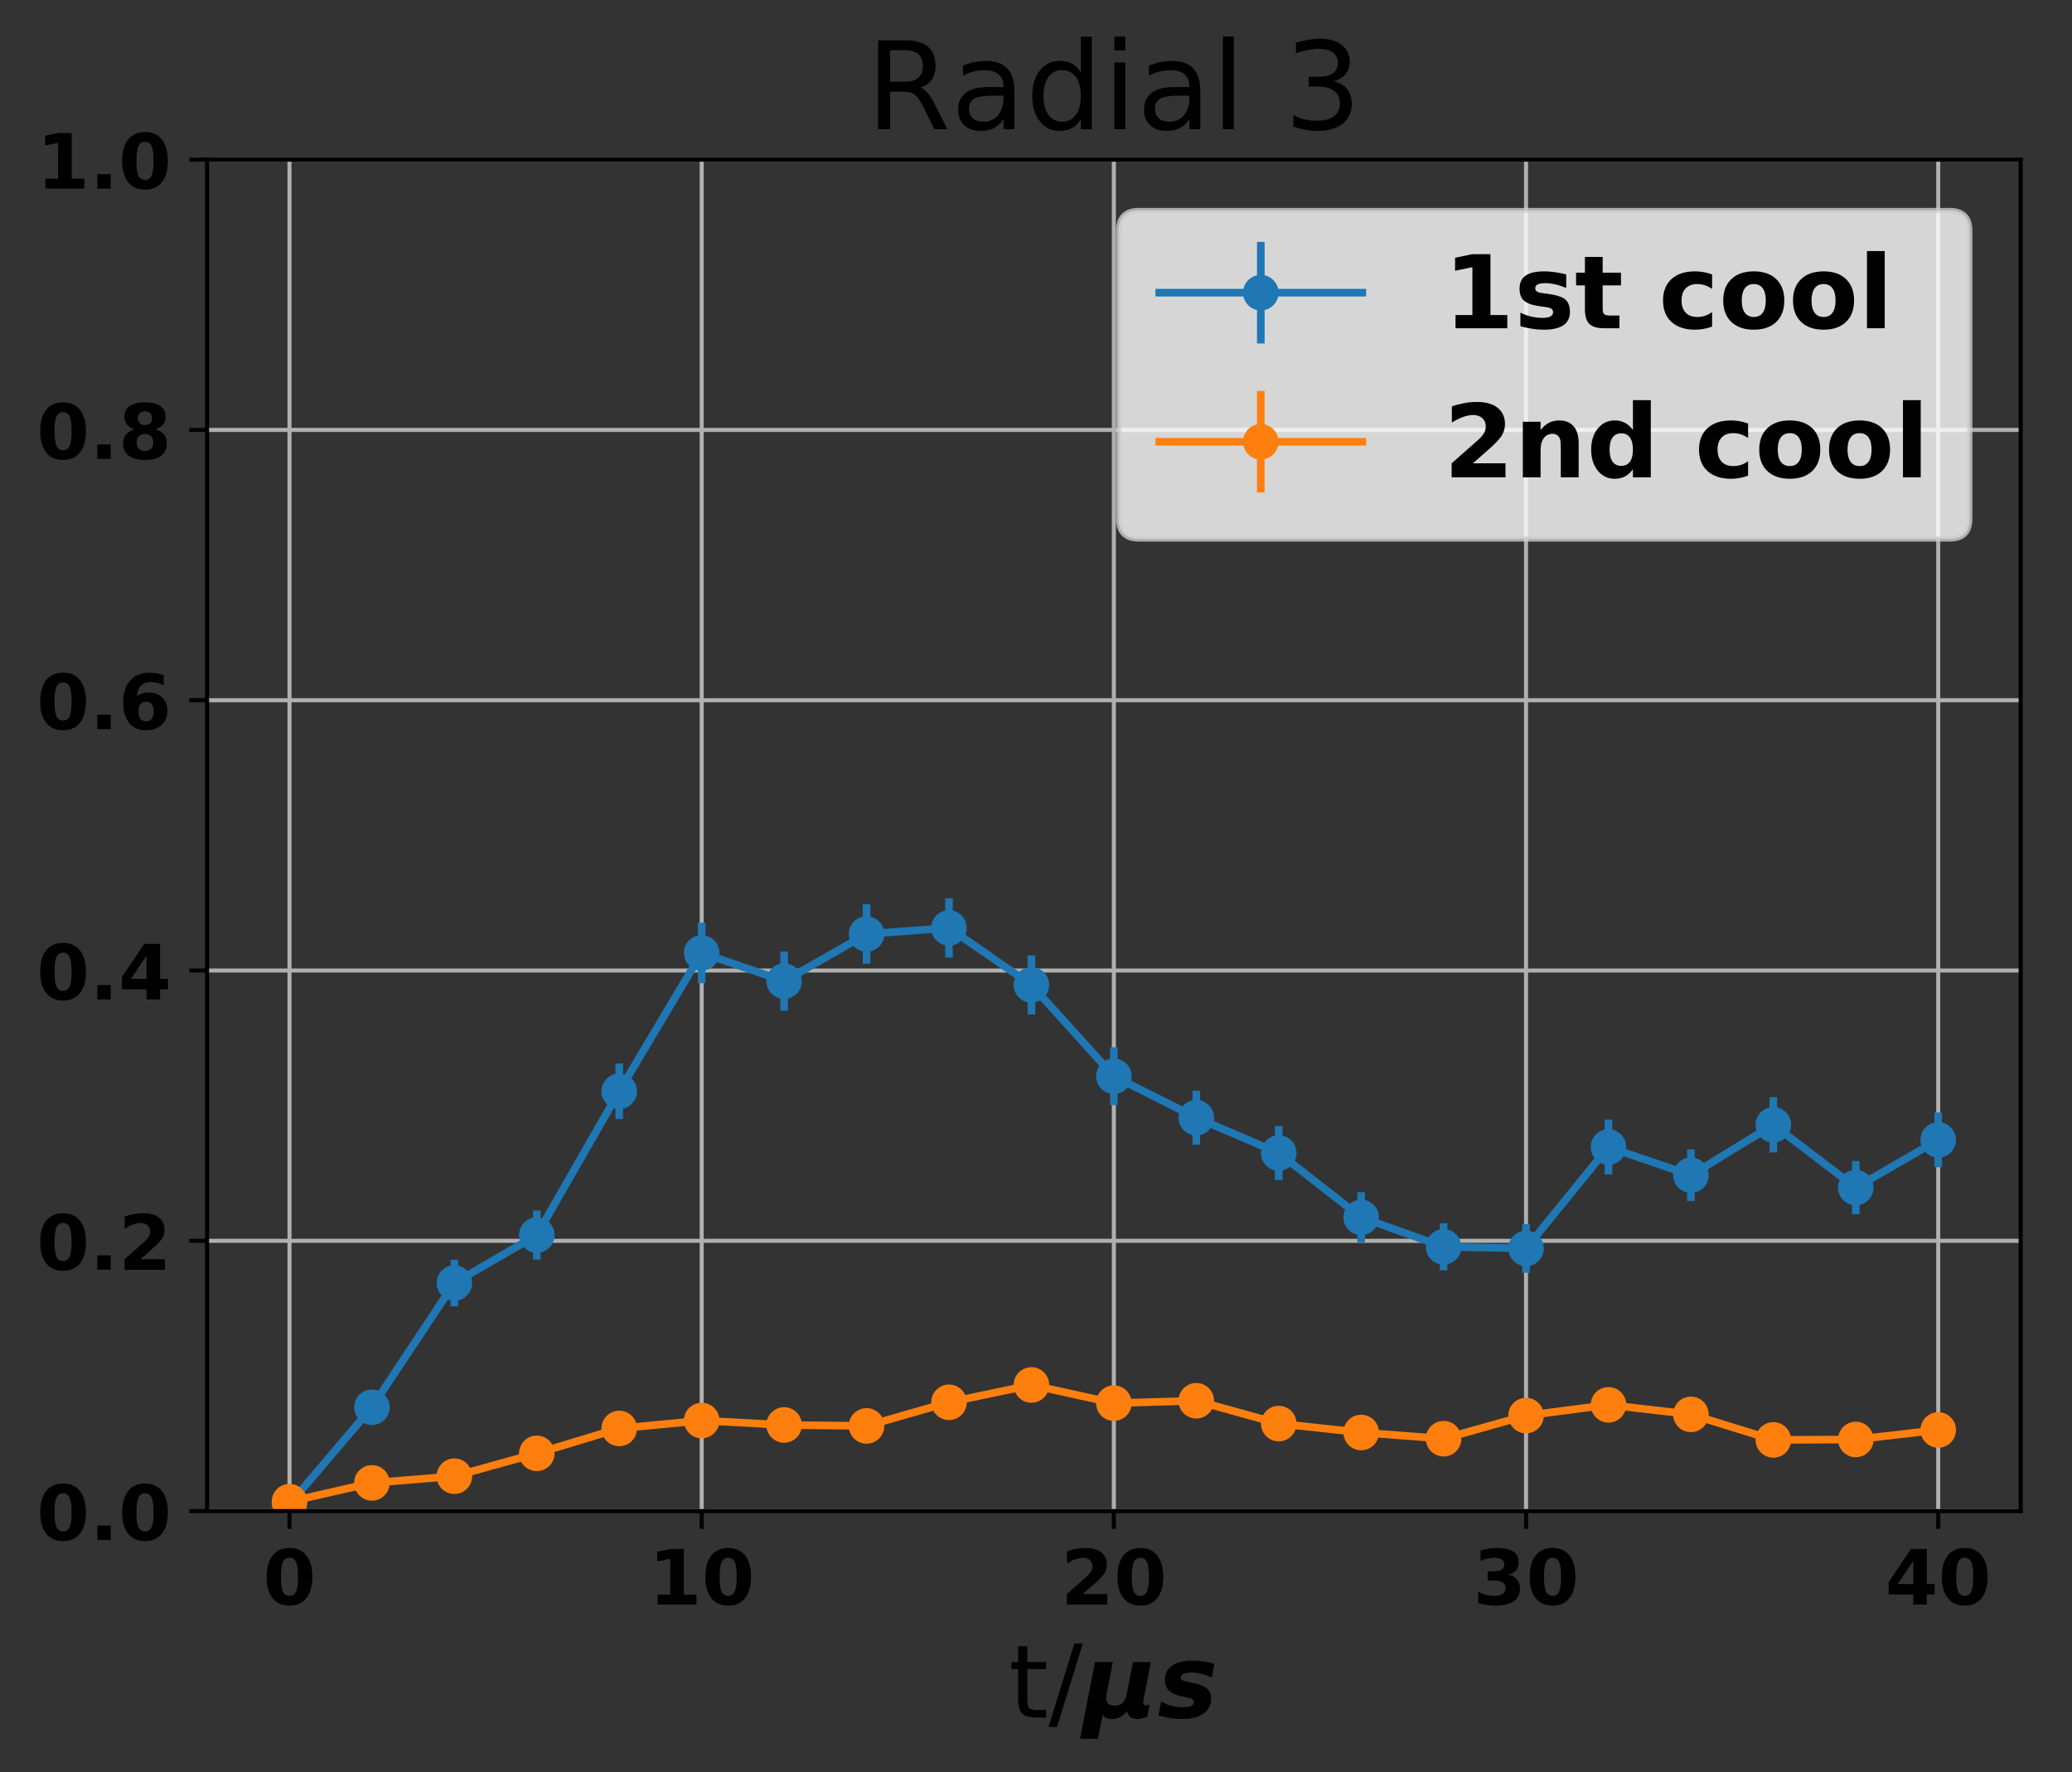 <?xml version="1.0" encoding="utf-8" standalone="no"?>
<!DOCTYPE svg PUBLIC "-//W3C//DTD SVG 1.1//EN"
  "http://www.w3.org/Graphics/SVG/1.1/DTD/svg11.dtd">
<!-- Created with matplotlib (http://matplotlib.org/) -->
<svg height="349pt" version="1.1" viewBox="0 0 408 349" width="408pt" xmlns="http://www.w3.org/2000/svg" xmlns:xlink="http://www.w3.org/1999/xlink">
 <rect x="0" y="0" width="408" height="349" fill="#333333" stroke="none"/>
 <defs>
  <style type="text/css">
*{stroke-linecap:butt;stroke-linejoin:round;}
  </style>
 </defs>
 <g id="figure_1">
  <g id="patch_1">
   <path d="M 0 349.622 
L 408.591 349.622 
L 408.591 0 
L 0 0 
z
" style="fill:none;"/>
  </g>
  <g id="axes_1">
   <g id="patch_2">
    <path d="M 40.771 297.548 
L 397.891 297.548 
L 397.891 31.436 
L 40.771 31.436 
z
" style="fill:none;"/>
   </g>
   <g id="matplotlib.axis_1">
    <g id="xtick_1">
     <g id="line2d_1">
      <path clip-path="url(#p4e67bb24f5)" d="M 57.004 297.548 
L 57.004 31.436 
" style="fill:none;stroke:#b0b0b0;stroke-linecap:square;stroke-width:0.8;"/>
     </g>
     <g id="line2d_2">
      <defs>
       <path d="M 0 0 
L 0 3.5 
" id="m9438f60625" style="stroke:#000000;stroke-width:0.8;"/>
      </defs>
      <g>
       <use style="stroke:#000000;stroke-width:0.8;" x="57.004" xlink:href="#m9438f60625" y="297.548"/>
      </g>
     </g>
     <g id="text_1">
      <!-- 0 -->
      <defs>
       <path d="M 46 36.531 
Q 46 50.203 43.438 55.781 
Q 40.875 61.375 34.812 61.375 
Q 28.766 61.375 26.172 55.781 
Q 23.578 50.203 23.578 36.531 
Q 23.578 22.703 26.172 17.031 
Q 28.766 11.375 34.812 11.375 
Q 40.828 11.375 43.406 17.031 
Q 46 22.703 46 36.531 
M 64.797 36.375 
Q 64.797 18.266 56.984 8.422 
Q 49.172 -1.422 34.812 -1.422 
Q 20.406 -1.422 12.594 8.422 
Q 4.781 18.266 4.781 36.375 
Q 4.781 54.547 12.594 64.375 
Q 20.406 74.219 34.812 74.219 
Q 49.172 74.219 56.984 64.375 
Q 64.797 54.547 64.797 36.375 
" id="DejaVuSans-Bold-30"/>
      </defs>
      <g transform="translate(51.785 315.946)scale(0.15 -0.15)">
       <use xlink:href="#DejaVuSans-Bold-30"/>
      </g>
     </g>
    </g>
    <g id="xtick_2">
     <g id="line2d_3">
      <path clip-path="url(#p4e67bb24f5)" d="M 138.167 297.548 
L 138.167 31.436 
" style="fill:none;stroke:#b0b0b0;stroke-linecap:square;stroke-width:0.8;"/>
     </g>
     <g id="line2d_4">
      <g>
       <use style="stroke:#000000;stroke-width:0.8;" x="138.167" xlink:href="#m9438f60625" y="297.548"/>
      </g>
     </g>
     <g id="text_2">
      <!-- 10 -->
      <defs>
       <path d="M 11.719 12.984 
L 28.328 12.984 
L 28.328 60.109 
L 11.281 56.594 
L 11.281 69.391 
L 28.219 72.906 
L 46.094 72.906 
L 46.094 12.984 
L 62.703 12.984 
L 62.703 0 
L 11.719 0 
z
" id="DejaVuSans-Bold-31"/>
      </defs>
      <g transform="translate(127.731 315.946)scale(0.15 -0.15)">
       <use xlink:href="#DejaVuSans-Bold-31"/>
       <use x="69.58" xlink:href="#DejaVuSans-Bold-30"/>
      </g>
     </g>
    </g>
    <g id="xtick_3">
     <g id="line2d_5">
      <path clip-path="url(#p4e67bb24f5)" d="M 219.331 297.548 
L 219.331 31.436 
" style="fill:none;stroke:#b0b0b0;stroke-linecap:square;stroke-width:0.8;"/>
     </g>
     <g id="line2d_6">
      <g>
       <use style="stroke:#000000;stroke-width:0.8;" x="219.331" xlink:href="#m9438f60625" y="297.548"/>
      </g>
     </g>
     <g id="text_3">
      <!-- 20 -->
      <defs>
       <path d="M 28.812 13.812 
L 60.891 13.812 
L 60.891 0 
L 7.906 0 
L 7.906 13.812 
L 34.516 37.312 
Q 38.094 40.531 39.797 43.609 
Q 41.5 46.688 41.5 50 
Q 41.5 55.125 38.062 58.25 
Q 34.625 61.375 28.906 61.375 
Q 24.516 61.375 19.281 59.5 
Q 14.062 57.625 8.109 53.906 
L 8.109 69.922 
Q 14.453 72.016 20.656 73.109 
Q 26.859 74.219 32.812 74.219 
Q 45.906 74.219 53.156 68.453 
Q 60.406 62.703 60.406 52.391 
Q 60.406 46.438 57.328 41.281 
Q 54.25 36.141 44.391 27.484 
z
" id="DejaVuSans-Bold-32"/>
      </defs>
      <g transform="translate(208.894 315.946)scale(0.15 -0.15)">
       <use xlink:href="#DejaVuSans-Bold-32"/>
       <use x="69.58" xlink:href="#DejaVuSans-Bold-30"/>
      </g>
     </g>
    </g>
    <g id="xtick_4">
     <g id="line2d_7">
      <path clip-path="url(#p4e67bb24f5)" d="M 300.495 297.548 
L 300.495 31.436 
" style="fill:none;stroke:#b0b0b0;stroke-linecap:square;stroke-width:0.8;"/>
     </g>
     <g id="line2d_8">
      <g>
       <use style="stroke:#000000;stroke-width:0.8;" x="300.495" xlink:href="#m9438f60625" y="297.548"/>
      </g>
     </g>
     <g id="text_4">
      <!-- 30 -->
      <defs>
       <path d="M 46.578 39.312 
Q 53.953 37.406 57.781 32.688 
Q 61.625 27.984 61.625 20.703 
Q 61.625 9.859 53.312 4.219 
Q 45.016 -1.422 29.109 -1.422 
Q 23.484 -1.422 17.844 -0.516 
Q 12.203 0.391 6.688 2.203 
L 6.688 16.703 
Q 11.969 14.062 17.156 12.719 
Q 22.359 11.375 27.391 11.375 
Q 34.859 11.375 38.844 13.953 
Q 42.828 16.547 42.828 21.391 
Q 42.828 26.375 38.75 28.938 
Q 34.672 31.5 26.703 31.5 
L 19.188 31.5 
L 19.188 43.609 
L 27.094 43.609 
Q 34.188 43.609 37.641 45.828 
Q 41.109 48.047 41.109 52.594 
Q 41.109 56.781 37.734 59.078 
Q 34.375 61.375 28.219 61.375 
Q 23.688 61.375 19.047 60.344 
Q 14.406 59.328 9.812 57.328 
L 9.812 71.094 
Q 15.375 72.656 20.844 73.438 
Q 26.312 74.219 31.594 74.219 
Q 45.797 74.219 52.844 69.547 
Q 59.906 64.891 59.906 55.516 
Q 59.906 49.125 56.531 45.047 
Q 53.172 40.969 46.578 39.312 
" id="DejaVuSans-Bold-33"/>
      </defs>
      <g transform="translate(290.058 315.946)scale(0.15 -0.15)">
       <use xlink:href="#DejaVuSans-Bold-33"/>
       <use x="69.58" xlink:href="#DejaVuSans-Bold-30"/>
      </g>
     </g>
    </g>
    <g id="xtick_5">
     <g id="line2d_9">
      <path clip-path="url(#p4e67bb24f5)" d="M 381.658 297.548 
L 381.658 31.436 
" style="fill:none;stroke:#b0b0b0;stroke-linecap:square;stroke-width:0.8;"/>
     </g>
     <g id="line2d_10">
      <g>
       <use style="stroke:#000000;stroke-width:0.8;" x="381.658" xlink:href="#m9438f60625" y="297.548"/>
      </g>
     </g>
     <g id="text_5">
      <!-- 40 -->
      <defs>
       <path d="M 36.812 57.422 
L 16.219 26.906 
L 36.812 26.906 
z
M 33.688 72.906 
L 54.594 72.906 
L 54.594 26.906 
L 64.984 26.906 
L 64.984 13.281 
L 54.594 13.281 
L 54.594 0 
L 36.812 0 
L 36.812 13.281 
L 4.5 13.281 
L 4.5 29.391 
z
" id="DejaVuSans-Bold-34"/>
      </defs>
      <g transform="translate(371.222 315.946)scale(0.15 -0.15)">
       <use xlink:href="#DejaVuSans-Bold-34"/>
       <use x="69.58" xlink:href="#DejaVuSans-Bold-30"/>
      </g>
     </g>
    </g>
    <g id="text_6">
     <!-- t/$\mu s$ -->
     <defs>
      <path d="M 18.312 70.219 
L 18.312 54.688 
L 36.812 54.688 
L 36.812 47.703 
L 18.312 47.703 
L 18.312 18.016 
Q 18.312 11.328 20.141 9.422 
Q 21.969 7.516 27.594 7.516 
L 36.812 7.516 
L 36.812 0 
L 27.594 0 
Q 17.188 0 13.234 3.875 
Q 9.281 7.766 9.281 18.016 
L 9.281 47.703 
L 2.688 47.703 
L 2.688 54.688 
L 9.281 54.688 
L 9.281 70.219 
z
" id="DejaVuSans-74"/>
      <path d="M 25.391 72.906 
L 33.688 72.906 
L 8.297 -9.281 
L 0 -9.281 
z
" id="DejaVuSans-2f"/>
      <path d="M -2.688 -20.906 
L 12.016 54.688 
L 29.594 54.688 
L 23.391 22.906 
Q 23.188 21.875 23.094 20.891 
Q 23 19.922 23 19.094 
Q 23 15.531 25.094 13.625 
Q 27.203 11.719 31.203 11.719 
Q 36.188 11.719 39.109 14.453 
Q 42.047 17.188 43.219 22.906 
L 49.422 54.688 
L 67 54.688 
L 59.906 18.109 
Q 59.719 17.094 59.609 16.234 
Q 59.516 15.375 59.516 14.703 
Q 59.516 13.281 60.172 12.594 
Q 60.844 11.922 62.203 11.922 
Q 63.031 11.922 63.984 12.188 
Q 64.938 12.453 65.922 12.984 
L 63.484 0.781 
Q 60.688 -0.344 58.297 -0.875 
Q 55.906 -1.422 53.719 -1.422 
Q 49.422 -1.422 47 0.438 
Q 44.578 2.297 43.609 6.297 
Q 40.578 2.438 36.891 0.5 
Q 33.203 -1.422 28.906 -1.422 
Q 25.297 -1.422 23.016 -0.266 
Q 20.75 0.875 19.672 3.219 
L 14.984 -20.906 
z
" id="DejaVuSans-BoldOblique-3bc"/>
      <path d="M 56 52.984 
L 53.422 39.406 
Q 48.297 41.844 43.219 43.109 
Q 38.141 44.391 33.594 44.391 
Q 28.422 44.391 25.609 43.047 
Q 22.797 41.703 22.797 39.203 
Q 22.797 37.75 24.359 36.859 
Q 25.922 35.984 30.516 35.016 
L 33.688 34.422 
Q 44.281 32.172 48.531 28.625 
Q 52.781 25.094 52.781 18.797 
Q 52.781 9.281 45.312 3.922 
Q 37.844 -1.422 24.422 -1.422 
Q 18.797 -1.422 12.938 -0.531 
Q 7.078 0.344 0.984 2.094 
L 3.609 15.828 
Q 8.344 13.031 13.734 11.609 
Q 19.141 10.203 24.812 10.203 
Q 30.328 10.203 33.109 11.516 
Q 35.891 12.844 35.891 15.375 
Q 35.891 17.141 34.328 18.109 
Q 32.766 19.094 27.875 20.125 
L 24.703 20.703 
Q 15.328 22.656 11.328 26.469 
Q 7.328 30.281 7.328 37.016 
Q 7.328 46.141 14.234 51.062 
Q 21.141 56 33.984 56 
Q 39.594 56 45.031 55.25 
Q 50.484 54.5 56 52.984 
" id="DejaVuSans-BoldOblique-73"/>
     </defs>
     <g transform="translate(198.631 338.222)scale(0.2 -0.2)">
      <use transform="translate(0 0.094)" xlink:href="#DejaVuSans-74"/>
      <use transform="translate(39.209 0.094)" xlink:href="#DejaVuSans-2f"/>
      <use transform="translate(72.9 0.094)" xlink:href="#DejaVuSans-BoldOblique-3bc"/>
      <use transform="translate(146.484 0.094)" xlink:href="#DejaVuSans-BoldOblique-73"/>
     </g>
    </g>
   </g>
   <g id="matplotlib.axis_2">
    <g id="ytick_1">
     <g id="line2d_11">
      <path clip-path="url(#p4e67bb24f5)" d="M 40.771 297.548 
L 397.891 297.548 
" style="fill:none;stroke:#b0b0b0;stroke-linecap:square;stroke-width:0.8;"/>
     </g>
     <g id="line2d_12">
      <defs>
       <path d="M 0 0 
L -3.5 0 
" id="m623946dcf4" style="stroke:#000000;stroke-width:0.8;"/>
      </defs>
      <g>
       <use style="stroke:#000000;stroke-width:0.8;" x="40.771" xlink:href="#m623946dcf4" y="297.548"/>
      </g>
     </g>
     <g id="text_7">
      <!-- 0.0 -->
      <defs>
       <path d="M 10.203 18.891 
L 27.781 18.891 
L 27.781 0 
L 10.203 0 
z
" id="DejaVuSans-Bold-2e"/>
      </defs>
      <g transform="translate(7.2 303.247)scale(0.15 -0.15)">
       <use xlink:href="#DejaVuSans-Bold-30"/>
       <use x="69.58" xlink:href="#DejaVuSans-Bold-2e"/>
       <use x="107.568" xlink:href="#DejaVuSans-Bold-30"/>
      </g>
     </g>
    </g>
    <g id="ytick_2">
     <g id="line2d_13">
      <path clip-path="url(#p4e67bb24f5)" d="M 40.771 244.326 
L 397.891 244.326 
" style="fill:none;stroke:#b0b0b0;stroke-linecap:square;stroke-width:0.8;"/>
     </g>
     <g id="line2d_14">
      <g>
       <use style="stroke:#000000;stroke-width:0.8;" x="40.771" xlink:href="#m623946dcf4" y="244.326"/>
      </g>
     </g>
     <g id="text_8">
      <!-- 0.2 -->
      <g transform="translate(7.2 250.025)scale(0.15 -0.15)">
       <use xlink:href="#DejaVuSans-Bold-30"/>
       <use x="69.58" xlink:href="#DejaVuSans-Bold-2e"/>
       <use x="107.568" xlink:href="#DejaVuSans-Bold-32"/>
      </g>
     </g>
    </g>
    <g id="ytick_3">
     <g id="line2d_15">
      <path clip-path="url(#p4e67bb24f5)" d="M 40.771 191.103 
L 397.891 191.103 
" style="fill:none;stroke:#b0b0b0;stroke-linecap:square;stroke-width:0.8;"/>
     </g>
     <g id="line2d_16">
      <g>
       <use style="stroke:#000000;stroke-width:0.8;" x="40.771" xlink:href="#m623946dcf4" y="191.103"/>
      </g>
     </g>
     <g id="text_9">
      <!-- 0.4 -->
      <g transform="translate(7.2 196.802)scale(0.15 -0.15)">
       <use xlink:href="#DejaVuSans-Bold-30"/>
       <use x="69.58" xlink:href="#DejaVuSans-Bold-2e"/>
       <use x="107.568" xlink:href="#DejaVuSans-Bold-34"/>
      </g>
     </g>
    </g>
    <g id="ytick_4">
     <g id="line2d_17">
      <path clip-path="url(#p4e67bb24f5)" d="M 40.771 137.881 
L 397.891 137.881 
" style="fill:none;stroke:#b0b0b0;stroke-linecap:square;stroke-width:0.8;"/>
     </g>
     <g id="line2d_18">
      <g>
       <use style="stroke:#000000;stroke-width:0.8;" x="40.771" xlink:href="#m623946dcf4" y="137.881"/>
      </g>
     </g>
     <g id="text_10">
      <!-- 0.6 -->
      <defs>
       <path d="M 36.188 35.984 
Q 31.25 35.984 28.781 32.781 
Q 26.312 29.594 26.312 23.188 
Q 26.312 16.797 28.781 13.594 
Q 31.25 10.406 36.188 10.406 
Q 41.156 10.406 43.625 13.594 
Q 46.094 16.797 46.094 23.188 
Q 46.094 29.594 43.625 32.781 
Q 41.156 35.984 36.188 35.984 
M 59.422 71 
L 59.422 57.516 
Q 54.781 59.719 50.672 60.766 
Q 46.578 61.812 42.672 61.812 
Q 34.281 61.812 29.594 57.141 
Q 24.906 52.484 24.125 43.312 
Q 27.344 45.703 31.094 46.891 
Q 34.859 48.094 39.312 48.094 
Q 50.484 48.094 57.344 41.547 
Q 64.203 35.016 64.203 24.422 
Q 64.203 12.703 56.531 5.641 
Q 48.875 -1.422 35.984 -1.422 
Q 21.781 -1.422 13.984 8.172 
Q 6.203 17.781 6.203 35.406 
Q 6.203 53.469 15.312 63.797 
Q 24.422 74.125 40.281 74.125 
Q 45.312 74.125 50.047 73.344 
Q 54.781 72.562 59.422 71 
" id="DejaVuSans-Bold-36"/>
      </defs>
      <g transform="translate(7.2 143.58)scale(0.15 -0.15)">
       <use xlink:href="#DejaVuSans-Bold-30"/>
       <use x="69.58" xlink:href="#DejaVuSans-Bold-2e"/>
       <use x="107.568" xlink:href="#DejaVuSans-Bold-36"/>
      </g>
     </g>
    </g>
    <g id="ytick_5">
     <g id="line2d_19">
      <path clip-path="url(#p4e67bb24f5)" d="M 40.771 84.659 
L 397.891 84.659 
" style="fill:none;stroke:#b0b0b0;stroke-linecap:square;stroke-width:0.8;"/>
     </g>
     <g id="line2d_20">
      <g>
       <use style="stroke:#000000;stroke-width:0.8;" x="40.771" xlink:href="#m623946dcf4" y="84.659"/>
      </g>
     </g>
     <g id="text_11">
      <!-- 0.8 -->
      <defs>
       <path d="M 34.812 32.625 
Q 29.547 32.625 26.703 29.734 
Q 23.875 26.859 23.875 21.484 
Q 23.875 16.109 26.703 13.25 
Q 29.547 10.406 34.812 10.406 
Q 40.047 10.406 42.828 13.25 
Q 45.609 16.109 45.609 21.484 
Q 45.609 26.906 42.828 29.766 
Q 40.047 32.625 34.812 32.625 
M 21.094 38.812 
Q 14.453 40.828 11.078 44.969 
Q 7.719 49.125 7.719 55.328 
Q 7.719 64.547 14.594 69.375 
Q 21.484 74.219 34.812 74.219 
Q 48.047 74.219 54.922 69.406 
Q 61.812 64.594 61.812 55.328 
Q 61.812 49.125 58.422 44.969 
Q 55.031 40.828 48.391 38.812 
Q 55.812 36.766 59.594 32.156 
Q 63.375 27.547 63.375 20.516 
Q 63.375 9.672 56.172 4.125 
Q 48.969 -1.422 34.812 -1.422 
Q 20.609 -1.422 13.359 4.125 
Q 6.109 9.672 6.109 20.516 
Q 6.109 27.547 9.891 32.156 
Q 13.672 36.766 21.094 38.812 
M 25.484 53.422 
Q 25.484 49.078 27.906 46.734 
Q 30.328 44.391 34.812 44.391 
Q 39.203 44.391 41.594 46.734 
Q 44 49.078 44 53.422 
Q 44 57.766 41.594 60.078 
Q 39.203 62.406 34.812 62.406 
Q 30.328 62.406 27.906 60.062 
Q 25.484 57.719 25.484 53.422 
" id="DejaVuSans-Bold-38"/>
      </defs>
      <g transform="translate(7.2 90.357)scale(0.15 -0.15)">
       <use xlink:href="#DejaVuSans-Bold-30"/>
       <use x="69.58" xlink:href="#DejaVuSans-Bold-2e"/>
       <use x="107.568" xlink:href="#DejaVuSans-Bold-38"/>
      </g>
     </g>
    </g>
    <g id="ytick_6">
     <g id="line2d_21">
      <path clip-path="url(#p4e67bb24f5)" d="M 40.771 31.436 
L 397.891 31.436 
" style="fill:none;stroke:#b0b0b0;stroke-linecap:square;stroke-width:0.8;"/>
     </g>
     <g id="line2d_22">
      <g>
       <use style="stroke:#000000;stroke-width:0.8;" x="40.771" xlink:href="#m623946dcf4" y="31.436"/>
      </g>
     </g>
     <g id="text_12">
      <!-- 1.0 -->
      <g transform="translate(7.2 37.135)scale(0.15 -0.15)">
       <use xlink:href="#DejaVuSans-Bold-31"/>
       <use x="69.58" xlink:href="#DejaVuSans-Bold-2e"/>
       <use x="107.568" xlink:href="#DejaVuSans-Bold-30"/>
      </g>
     </g>
    </g>
   </g>
   <g id="LineCollection_1">
    <path clip-path="url(#p4e67bb24f5)" d="M 57.004 297.006 
L 57.004 295.386 
" style="fill:none;stroke:#1f77b4;stroke-width:1.5;"/>
    <path clip-path="url(#p4e67bb24f5)" d="M 73.237 280.343 
L 73.237 273.856 
" style="fill:none;stroke:#1f77b4;stroke-width:1.5;"/>
    <path clip-path="url(#p4e67bb24f5)" d="M 89.469 257.22 
L 89.469 248.042 
" style="fill:none;stroke:#1f77b4;stroke-width:1.5;"/>
    <path clip-path="url(#p4e67bb24f5)" d="M 105.702 248.024 
L 105.702 238.356 
" style="fill:none;stroke:#1f77b4;stroke-width:1.5;"/>
    <path clip-path="url(#p4e67bb24f5)" d="M 121.935 220.349 
L 121.935 209.412 
" style="fill:none;stroke:#1f77b4;stroke-width:1.5;"/>
    <path clip-path="url(#p4e67bb24f5)" d="M 138.167 193.594 
L 138.167 181.671 
" style="fill:none;stroke:#1f77b4;stroke-width:1.5;"/>
    <path clip-path="url(#p4e67bb24f5)" d="M 154.4 199.029 
L 154.4 187.362 
" style="fill:none;stroke:#1f77b4;stroke-width:1.5;"/>
    <path clip-path="url(#p4e67bb24f5)" d="M 170.633 189.758 
L 170.633 178.067 
" style="fill:none;stroke:#1f77b4;stroke-width:1.5;"/>
    <path clip-path="url(#p4e67bb24f5)" d="M 186.866 188.55 
L 186.866 176.889 
" style="fill:none;stroke:#1f77b4;stroke-width:1.5;"/>
    <path clip-path="url(#p4e67bb24f5)" d="M 203.098 199.761 
L 203.098 188.121 
" style="fill:none;stroke:#1f77b4;stroke-width:1.5;"/>
    <path clip-path="url(#p4e67bb24f5)" d="M 219.331 217.604 
L 219.331 206.221 
" style="fill:none;stroke:#1f77b4;stroke-width:1.5;"/>
    <path clip-path="url(#p4e67bb24f5)" d="M 235.564 225.398 
L 235.564 214.767 
" style="fill:none;stroke:#1f77b4;stroke-width:1.5;"/>
    <path clip-path="url(#p4e67bb24f5)" d="M 251.797 232.373 
L 251.797 221.711 
" style="fill:none;stroke:#1f77b4;stroke-width:1.5;"/>
    <path clip-path="url(#p4e67bb24f5)" d="M 268.029 244.665 
L 268.029 234.754 
" style="fill:none;stroke:#1f77b4;stroke-width:1.5;"/>
    <path clip-path="url(#p4e67bb24f5)" d="M 284.262 250.169 
L 284.262 240.864 
" style="fill:none;stroke:#1f77b4;stroke-width:1.5;"/>
    <path clip-path="url(#p4e67bb24f5)" d="M 300.495 250.618 
L 300.495 241.021 
" style="fill:none;stroke:#1f77b4;stroke-width:1.5;"/>
    <path clip-path="url(#p4e67bb24f5)" d="M 316.727 231.264 
L 316.727 220.456 
" style="fill:none;stroke:#1f77b4;stroke-width:1.5;"/>
    <path clip-path="url(#p4e67bb24f5)" d="M 332.96 236.508 
L 332.96 226.317 
" style="fill:none;stroke:#1f77b4;stroke-width:1.5;"/>
    <path clip-path="url(#p4e67bb24f5)" d="M 349.193 226.919 
L 349.193 216.036 
" style="fill:none;stroke:#1f77b4;stroke-width:1.5;"/>
    <path clip-path="url(#p4e67bb24f5)" d="M 365.426 239.087 
L 365.426 228.616 
" style="fill:none;stroke:#1f77b4;stroke-width:1.5;"/>
    <path clip-path="url(#p4e67bb24f5)" d="M 381.658 229.836 
L 381.658 219.063 
" style="fill:none;stroke:#1f77b4;stroke-width:1.5;"/>
   </g>
   <g id="LineCollection_2">
    <path clip-path="url(#p4e67bb24f5)" d="M 57.004 296.644 
L 57.004 294.734 
" style="fill:none;stroke:#ff7f0e;stroke-width:1.5;"/>
    <path clip-path="url(#p4e67bb24f5)" d="M 73.237 293.67 
L 73.237 290.316 
" style="fill:none;stroke:#ff7f0e;stroke-width:1.5;"/>
    <path clip-path="url(#p4e67bb24f5)" d="M 89.469 292.576 
L 89.469 288.775 
" style="fill:none;stroke:#ff7f0e;stroke-width:1.5;"/>
    <path clip-path="url(#p4e67bb24f5)" d="M 105.702 288.562 
L 105.702 283.786 
" style="fill:none;stroke:#ff7f0e;stroke-width:1.5;"/>
    <path clip-path="url(#p4e67bb24f5)" d="M 121.935 284.072 
L 121.935 278.471 
" style="fill:none;stroke:#ff7f0e;stroke-width:1.5;"/>
    <path clip-path="url(#p4e67bb24f5)" d="M 138.167 282.728 
L 138.167 276.704 
" style="fill:none;stroke:#ff7f0e;stroke-width:1.5;"/>
    <path clip-path="url(#p4e67bb24f5)" d="M 154.4 283.459 
L 154.4 277.721 
" style="fill:none;stroke:#ff7f0e;stroke-width:1.5;"/>
    <path clip-path="url(#p4e67bb24f5)" d="M 170.633 283.753 
L 170.633 277.795 
" style="fill:none;stroke:#ff7f0e;stroke-width:1.5;"/>
    <path clip-path="url(#p4e67bb24f5)" d="M 186.866 279.343 
L 186.866 272.901 
" style="fill:none;stroke:#ff7f0e;stroke-width:1.5;"/>
    <path clip-path="url(#p4e67bb24f5)" d="M 203.098 276.139 
L 203.098 269.29 
" style="fill:none;stroke:#ff7f0e;stroke-width:1.5;"/>
    <path clip-path="url(#p4e67bb24f5)" d="M 219.331 279.57 
L 219.331 273.015 
" style="fill:none;stroke:#ff7f0e;stroke-width:1.5;"/>
    <path clip-path="url(#p4e67bb24f5)" d="M 235.564 279.084 
L 235.564 272.555 
" style="fill:none;stroke:#ff7f0e;stroke-width:1.5;"/>
    <path clip-path="url(#p4e67bb24f5)" d="M 251.797 283.233 
L 251.797 277.406 
" style="fill:none;stroke:#ff7f0e;stroke-width:1.5;"/>
    <path clip-path="url(#p4e67bb24f5)" d="M 268.029 284.874 
L 268.029 279.267 
" style="fill:none;stroke:#ff7f0e;stroke-width:1.5;"/>
    <path clip-path="url(#p4e67bb24f5)" d="M 284.262 286.027 
L 284.262 280.557 
" style="fill:none;stroke:#ff7f0e;stroke-width:1.5;"/>
    <path clip-path="url(#p4e67bb24f5)" d="M 300.495 281.864 
L 300.495 275.618 
" style="fill:none;stroke:#ff7f0e;stroke-width:1.5;"/>
    <path clip-path="url(#p4e67bb24f5)" d="M 316.727 279.898 
L 316.727 273.357 
" style="fill:none;stroke:#ff7f0e;stroke-width:1.5;"/>
    <path clip-path="url(#p4e67bb24f5)" d="M 332.96 281.616 
L 332.96 275.385 
" style="fill:none;stroke:#ff7f0e;stroke-width:1.5;"/>
    <path clip-path="url(#p4e67bb24f5)" d="M 349.193 286.219 
L 349.193 280.837 
" style="fill:none;stroke:#ff7f0e;stroke-width:1.5;"/>
    <path clip-path="url(#p4e67bb24f5)" d="M 365.426 286.1 
L 365.426 280.789 
" style="fill:none;stroke:#ff7f0e;stroke-width:1.5;"/>
    <path clip-path="url(#p4e67bb24f5)" d="M 381.658 284.366 
L 381.658 278.776 
" style="fill:none;stroke:#ff7f0e;stroke-width:1.5;"/>
   </g>
   <g id="line2d_23">
    <path clip-path="url(#p4e67bb24f5)" d="M 57.004 296.196 
L 73.237 277.1 
L 89.469 252.631 
L 105.702 243.19 
L 121.935 214.88 
L 138.167 187.632 
L 154.4 193.196 
L 170.633 183.913 
L 186.866 182.719 
L 203.098 193.941 
L 219.331 211.913 
L 235.564 220.082 
L 251.797 227.042 
L 268.029 239.71 
L 284.262 245.517 
L 300.495 245.82 
L 316.727 225.86 
L 332.96 231.412 
L 349.193 221.477 
L 365.426 233.851 
L 381.658 224.45 
" style="fill:none;stroke:#1f77b4;stroke-linecap:square;stroke-width:1.5;"/>
    <defs>
     <path d="M 0 3 
C 0.796 3 1.559 2.684 2.121 2.121 
C 2.684 1.559 3 0.796 3 0 
C 3 -0.796 2.684 -1.559 2.121 -2.121 
C 1.559 -2.684 0.796 -3 0 -3 
C -0.796 -3 -1.559 -2.684 -2.121 -2.121 
C -2.684 -1.559 -3 -0.796 -3 0 
C -3 0.796 -2.684 1.559 -2.121 2.121 
C -1.559 2.684 -0.796 3 0 3 
z
" id="m57caeb9a8f" style="stroke:#1f77b4;"/>
    </defs>
    <g clip-path="url(#p4e67bb24f5)">
     <use style="fill:#1f77b4;stroke:#1f77b4;" x="57.004" xlink:href="#m57caeb9a8f" y="296.196"/>
     <use style="fill:#1f77b4;stroke:#1f77b4;" x="73.237" xlink:href="#m57caeb9a8f" y="277.1"/>
     <use style="fill:#1f77b4;stroke:#1f77b4;" x="89.469" xlink:href="#m57caeb9a8f" y="252.631"/>
     <use style="fill:#1f77b4;stroke:#1f77b4;" x="105.702" xlink:href="#m57caeb9a8f" y="243.19"/>
     <use style="fill:#1f77b4;stroke:#1f77b4;" x="121.935" xlink:href="#m57caeb9a8f" y="214.88"/>
     <use style="fill:#1f77b4;stroke:#1f77b4;" x="138.167" xlink:href="#m57caeb9a8f" y="187.632"/>
     <use style="fill:#1f77b4;stroke:#1f77b4;" x="154.4" xlink:href="#m57caeb9a8f" y="193.196"/>
     <use style="fill:#1f77b4;stroke:#1f77b4;" x="170.633" xlink:href="#m57caeb9a8f" y="183.913"/>
     <use style="fill:#1f77b4;stroke:#1f77b4;" x="186.866" xlink:href="#m57caeb9a8f" y="182.719"/>
     <use style="fill:#1f77b4;stroke:#1f77b4;" x="203.098" xlink:href="#m57caeb9a8f" y="193.941"/>
     <use style="fill:#1f77b4;stroke:#1f77b4;" x="219.331" xlink:href="#m57caeb9a8f" y="211.913"/>
     <use style="fill:#1f77b4;stroke:#1f77b4;" x="235.564" xlink:href="#m57caeb9a8f" y="220.082"/>
     <use style="fill:#1f77b4;stroke:#1f77b4;" x="251.797" xlink:href="#m57caeb9a8f" y="227.042"/>
     <use style="fill:#1f77b4;stroke:#1f77b4;" x="268.029" xlink:href="#m57caeb9a8f" y="239.71"/>
     <use style="fill:#1f77b4;stroke:#1f77b4;" x="284.262" xlink:href="#m57caeb9a8f" y="245.517"/>
     <use style="fill:#1f77b4;stroke:#1f77b4;" x="300.495" xlink:href="#m57caeb9a8f" y="245.82"/>
     <use style="fill:#1f77b4;stroke:#1f77b4;" x="316.727" xlink:href="#m57caeb9a8f" y="225.86"/>
     <use style="fill:#1f77b4;stroke:#1f77b4;" x="332.96" xlink:href="#m57caeb9a8f" y="231.412"/>
     <use style="fill:#1f77b4;stroke:#1f77b4;" x="349.193" xlink:href="#m57caeb9a8f" y="221.477"/>
     <use style="fill:#1f77b4;stroke:#1f77b4;" x="365.426" xlink:href="#m57caeb9a8f" y="233.851"/>
     <use style="fill:#1f77b4;stroke:#1f77b4;" x="381.658" xlink:href="#m57caeb9a8f" y="224.45"/>
    </g>
   </g>
   <g id="line2d_24">
    <path clip-path="url(#p4e67bb24f5)" d="M 57.004 295.689 
L 73.237 291.993 
L 89.469 290.676 
L 105.702 286.174 
L 121.935 281.271 
L 138.167 279.716 
L 154.4 280.59 
L 170.633 280.774 
L 186.866 276.122 
L 203.098 272.715 
L 219.331 276.292 
L 235.564 275.819 
L 251.797 280.32 
L 268.029 282.07 
L 284.262 283.292 
L 300.495 278.741 
L 316.727 276.627 
L 332.96 278.501 
L 349.193 283.528 
L 365.426 283.444 
L 381.658 281.571 
" style="fill:none;stroke:#ff7f0e;stroke-linecap:square;stroke-width:1.5;"/>
    <defs>
     <path d="M 0 3 
C 0.796 3 1.559 2.684 2.121 2.121 
C 2.684 1.559 3 0.796 3 0 
C 3 -0.796 2.684 -1.559 2.121 -2.121 
C 1.559 -2.684 0.796 -3 0 -3 
C -0.796 -3 -1.559 -2.684 -2.121 -2.121 
C -2.684 -1.559 -3 -0.796 -3 0 
C -3 0.796 -2.684 1.559 -2.121 2.121 
C -1.559 2.684 -0.796 3 0 3 
z
" id="m6c4e0d39a5" style="stroke:#ff7f0e;"/>
    </defs>
    <g clip-path="url(#p4e67bb24f5)">
     <use style="fill:#ff7f0e;stroke:#ff7f0e;" x="57.004" xlink:href="#m6c4e0d39a5" y="295.689"/>
     <use style="fill:#ff7f0e;stroke:#ff7f0e;" x="73.237" xlink:href="#m6c4e0d39a5" y="291.993"/>
     <use style="fill:#ff7f0e;stroke:#ff7f0e;" x="89.469" xlink:href="#m6c4e0d39a5" y="290.676"/>
     <use style="fill:#ff7f0e;stroke:#ff7f0e;" x="105.702" xlink:href="#m6c4e0d39a5" y="286.174"/>
     <use style="fill:#ff7f0e;stroke:#ff7f0e;" x="121.935" xlink:href="#m6c4e0d39a5" y="281.271"/>
     <use style="fill:#ff7f0e;stroke:#ff7f0e;" x="138.167" xlink:href="#m6c4e0d39a5" y="279.716"/>
     <use style="fill:#ff7f0e;stroke:#ff7f0e;" x="154.4" xlink:href="#m6c4e0d39a5" y="280.59"/>
     <use style="fill:#ff7f0e;stroke:#ff7f0e;" x="170.633" xlink:href="#m6c4e0d39a5" y="280.774"/>
     <use style="fill:#ff7f0e;stroke:#ff7f0e;" x="186.866" xlink:href="#m6c4e0d39a5" y="276.122"/>
     <use style="fill:#ff7f0e;stroke:#ff7f0e;" x="203.098" xlink:href="#m6c4e0d39a5" y="272.715"/>
     <use style="fill:#ff7f0e;stroke:#ff7f0e;" x="219.331" xlink:href="#m6c4e0d39a5" y="276.292"/>
     <use style="fill:#ff7f0e;stroke:#ff7f0e;" x="235.564" xlink:href="#m6c4e0d39a5" y="275.819"/>
     <use style="fill:#ff7f0e;stroke:#ff7f0e;" x="251.797" xlink:href="#m6c4e0d39a5" y="280.32"/>
     <use style="fill:#ff7f0e;stroke:#ff7f0e;" x="268.029" xlink:href="#m6c4e0d39a5" y="282.07"/>
     <use style="fill:#ff7f0e;stroke:#ff7f0e;" x="284.262" xlink:href="#m6c4e0d39a5" y="283.292"/>
     <use style="fill:#ff7f0e;stroke:#ff7f0e;" x="300.495" xlink:href="#m6c4e0d39a5" y="278.741"/>
     <use style="fill:#ff7f0e;stroke:#ff7f0e;" x="316.727" xlink:href="#m6c4e0d39a5" y="276.627"/>
     <use style="fill:#ff7f0e;stroke:#ff7f0e;" x="332.96" xlink:href="#m6c4e0d39a5" y="278.501"/>
     <use style="fill:#ff7f0e;stroke:#ff7f0e;" x="349.193" xlink:href="#m6c4e0d39a5" y="283.528"/>
     <use style="fill:#ff7f0e;stroke:#ff7f0e;" x="365.426" xlink:href="#m6c4e0d39a5" y="283.444"/>
     <use style="fill:#ff7f0e;stroke:#ff7f0e;" x="381.658" xlink:href="#m6c4e0d39a5" y="281.571"/>
    </g>
   </g>
   <g id="patch_3">
    <path d="M 40.771 297.548 
L 40.771 31.436 
" style="fill:none;stroke:#000000;stroke-linecap:square;stroke-linejoin:miter;stroke-width:0.8;"/>
   </g>
   <g id="patch_4">
    <path d="M 397.891 297.548 
L 397.891 31.436 
" style="fill:none;stroke:#000000;stroke-linecap:square;stroke-linejoin:miter;stroke-width:0.8;"/>
   </g>
   <g id="patch_5">
    <path d="M 40.771 297.548 
L 397.891 297.548 
" style="fill:none;stroke:#000000;stroke-linecap:square;stroke-linejoin:miter;stroke-width:0.8;"/>
   </g>
   <g id="patch_6">
    <path d="M 40.771 31.436 
L 397.891 31.436 
" style="fill:none;stroke:#000000;stroke-linecap:square;stroke-linejoin:miter;stroke-width:0.8;"/>
   </g>
   <g id="text_13">
    <!-- Radial 3 -->
    <defs>
     <path d="M 44.391 34.188 
Q 47.562 33.109 50.562 29.594 
Q 53.562 26.078 56.594 19.922 
L 66.609 0 
L 56 0 
L 46.688 18.703 
Q 43.062 26.031 39.672 28.422 
Q 36.281 30.812 30.422 30.812 
L 19.672 30.812 
L 19.672 0 
L 9.812 0 
L 9.812 72.906 
L 32.078 72.906 
Q 44.578 72.906 50.734 67.672 
Q 56.891 62.453 56.891 51.906 
Q 56.891 45.016 53.688 40.469 
Q 50.484 35.938 44.391 34.188 
M 19.672 64.797 
L 19.672 38.922 
L 32.078 38.922 
Q 39.203 38.922 42.844 42.219 
Q 46.484 45.516 46.484 51.906 
Q 46.484 58.297 42.844 61.547 
Q 39.203 64.797 32.078 64.797 
z
" id="DejaVuSans-52"/>
     <path d="M 34.281 27.484 
Q 23.391 27.484 19.188 25 
Q 14.984 22.516 14.984 16.5 
Q 14.984 11.719 18.141 8.906 
Q 21.297 6.109 26.703 6.109 
Q 34.188 6.109 38.703 11.406 
Q 43.219 16.703 43.219 25.484 
L 43.219 27.484 
z
M 52.203 31.203 
L 52.203 0 
L 43.219 0 
L 43.219 8.297 
Q 40.141 3.328 35.547 0.953 
Q 30.953 -1.422 24.312 -1.422 
Q 15.922 -1.422 10.953 3.297 
Q 6 8.016 6 15.922 
Q 6 25.141 12.172 29.828 
Q 18.359 34.516 30.609 34.516 
L 43.219 34.516 
L 43.219 35.406 
Q 43.219 41.609 39.141 45 
Q 35.062 48.391 27.688 48.391 
Q 23 48.391 18.547 47.266 
Q 14.109 46.141 10.016 43.891 
L 10.016 52.203 
Q 14.938 54.109 19.578 55.047 
Q 24.219 56 28.609 56 
Q 40.484 56 46.344 49.844 
Q 52.203 43.703 52.203 31.203 
" id="DejaVuSans-61"/>
     <path d="M 45.406 46.391 
L 45.406 75.984 
L 54.391 75.984 
L 54.391 0 
L 45.406 0 
L 45.406 8.203 
Q 42.578 3.328 38.25 0.953 
Q 33.938 -1.422 27.875 -1.422 
Q 17.969 -1.422 11.734 6.484 
Q 5.516 14.406 5.516 27.297 
Q 5.516 40.188 11.734 48.094 
Q 17.969 56 27.875 56 
Q 33.938 56 38.25 53.625 
Q 42.578 51.266 45.406 46.391 
M 14.797 27.297 
Q 14.797 17.391 18.875 11.75 
Q 22.953 6.109 30.078 6.109 
Q 37.203 6.109 41.297 11.75 
Q 45.406 17.391 45.406 27.297 
Q 45.406 37.203 41.297 42.844 
Q 37.203 48.484 30.078 48.484 
Q 22.953 48.484 18.875 42.844 
Q 14.797 37.203 14.797 27.297 
" id="DejaVuSans-64"/>
     <path d="M 9.422 54.688 
L 18.406 54.688 
L 18.406 0 
L 9.422 0 
z
M 9.422 75.984 
L 18.406 75.984 
L 18.406 64.594 
L 9.422 64.594 
z
" id="DejaVuSans-69"/>
     <path d="M 9.422 75.984 
L 18.406 75.984 
L 18.406 0 
L 9.422 0 
z
" id="DejaVuSans-6c"/>
     <path id="DejaVuSans-20"/>
     <path d="M 40.578 39.312 
Q 47.656 37.797 51.625 33 
Q 55.609 28.219 55.609 21.188 
Q 55.609 10.406 48.188 4.484 
Q 40.766 -1.422 27.094 -1.422 
Q 22.516 -1.422 17.656 -0.516 
Q 12.797 0.391 7.625 2.203 
L 7.625 11.719 
Q 11.719 9.328 16.594 8.109 
Q 21.484 6.891 26.812 6.891 
Q 36.078 6.891 40.938 10.547 
Q 45.797 14.203 45.797 21.188 
Q 45.797 27.641 41.281 31.266 
Q 36.766 34.906 28.719 34.906 
L 20.219 34.906 
L 20.219 43.016 
L 29.109 43.016 
Q 36.375 43.016 40.234 45.922 
Q 44.094 48.828 44.094 54.297 
Q 44.094 59.906 40.109 62.906 
Q 36.141 65.922 28.719 65.922 
Q 24.656 65.922 20.016 65.031 
Q 15.375 64.156 9.812 62.312 
L 9.812 71.094 
Q 15.438 72.656 20.344 73.438 
Q 25.25 74.219 29.594 74.219 
Q 40.828 74.219 47.359 69.109 
Q 53.906 64.016 53.906 55.328 
Q 53.906 49.266 50.438 45.094 
Q 46.969 40.922 40.578 39.312 
" id="DejaVuSans-33"/>
    </defs>
    <g transform="translate(170.555 25.436)scale(0.24 -0.24)">
     <use xlink:href="#DejaVuSans-52"/>
     <use x="69.451" xlink:href="#DejaVuSans-61"/>
     <use x="130.73" xlink:href="#DejaVuSans-64"/>
     <use x="194.207" xlink:href="#DejaVuSans-69"/>
     <use x="221.99" xlink:href="#DejaVuSans-61"/>
     <use x="283.27" xlink:href="#DejaVuSans-6c"/>
     <use x="311.053" xlink:href="#DejaVuSans-20"/>
     <use x="342.84" xlink:href="#DejaVuSans-33"/>
    </g>
   </g>
   <g id="legend_1">
    <g id="patch_7">
     <path d="M 224.266 106.149 
L 383.891 106.149 
Q 387.891 106.149 387.891 102.149 
L 387.891 45.436 
Q 387.891 41.436 383.891 41.436 
L 224.266 41.436 
Q 220.266 41.436 220.266 45.436 
L 220.266 102.149 
Q 220.266 106.149 224.266 106.149 
z
" style="fill:#ffffff;opacity:0.8;stroke:#cccccc;stroke-linejoin:miter;"/>
    </g>
    <g id="LineCollection_3">
     <path d="M 248.266 67.633 
L 248.266 47.633 
" style="fill:none;stroke:#1f77b4;stroke-width:1.5;"/>
    </g>
    <g id="line2d_25">
     <path d="M 228.266 57.633 
L 268.266 57.633 
" style="fill:none;stroke:#1f77b4;stroke-linecap:square;stroke-width:1.5;"/>
    </g>
    <g id="line2d_26">
     <g>
      <use style="fill:#1f77b4;stroke:#1f77b4;" x="248.266" xlink:href="#m57caeb9a8f" y="57.633"/>
     </g>
    </g>
    <g id="text_14">
     <!-- 1st cool -->
     <defs>
      <path d="M 51.125 52.984 
L 51.125 39.703 
Q 45.516 42.047 40.281 43.219 
Q 35.062 44.391 30.422 44.391 
Q 25.438 44.391 23.016 43.141 
Q 20.609 41.891 20.609 39.312 
Q 20.609 37.203 22.438 36.078 
Q 24.266 34.969 29 34.422 
L 32.078 33.984 
Q 45.516 32.281 50.141 28.375 
Q 54.781 24.469 54.781 16.109 
Q 54.781 7.375 48.328 2.969 
Q 41.891 -1.422 29.109 -1.422 
Q 23.688 -1.422 17.891 -0.562 
Q 12.109 0.297 6 2 
L 6 15.281 
Q 11.234 12.75 16.719 11.469 
Q 22.219 10.203 27.875 10.203 
Q 33.016 10.203 35.594 11.609 
Q 38.188 13.031 38.188 15.828 
Q 38.188 18.172 36.406 19.312 
Q 34.625 20.453 29.297 21.094 
L 26.219 21.484 
Q 14.547 22.953 9.859 26.906 
Q 5.172 30.859 5.172 38.922 
Q 5.172 47.609 11.125 51.797 
Q 17.094 56 29.391 56 
Q 34.234 56 39.547 55.266 
Q 44.875 54.547 51.125 52.984 
" id="DejaVuSans-Bold-73"/>
      <path d="M 27.484 70.219 
L 27.484 54.688 
L 45.516 54.688 
L 45.516 42.188 
L 27.484 42.188 
L 27.484 19 
Q 27.484 15.188 29 13.844 
Q 30.516 12.5 35.016 12.5 
L 44 12.5 
L 44 0 
L 29 0 
Q 18.656 0 14.328 4.312 
Q 10.016 8.641 10.016 19 
L 10.016 42.188 
L 1.312 42.188 
L 1.312 54.688 
L 10.016 54.688 
L 10.016 70.219 
z
" id="DejaVuSans-Bold-74"/>
      <path id="DejaVuSans-Bold-20"/>
      <path d="M 52.594 52.984 
L 52.594 38.719 
Q 49.031 41.156 45.438 42.328 
Q 41.844 43.5 37.984 43.5 
Q 30.672 43.5 26.594 39.234 
Q 22.516 34.969 22.516 27.297 
Q 22.516 19.625 26.594 15.344 
Q 30.672 11.078 37.984 11.078 
Q 42.094 11.078 45.781 12.297 
Q 49.469 13.531 52.594 15.922 
L 52.594 1.609 
Q 48.484 0.094 44.266 -0.656 
Q 40.047 -1.422 35.797 -1.422 
Q 21 -1.422 12.641 6.172 
Q 4.297 13.766 4.297 27.297 
Q 4.297 40.828 12.641 48.406 
Q 21 56 35.797 56 
Q 40.094 56 44.266 55.25 
Q 48.438 54.5 52.594 52.984 
" id="DejaVuSans-Bold-63"/>
      <path d="M 34.422 43.5 
Q 28.609 43.5 25.562 39.328 
Q 22.516 35.156 22.516 27.297 
Q 22.516 19.438 25.562 15.25 
Q 28.609 11.078 34.422 11.078 
Q 40.141 11.078 43.156 15.25 
Q 46.188 19.438 46.188 27.297 
Q 46.188 35.156 43.156 39.328 
Q 40.141 43.5 34.422 43.5 
M 34.422 56 
Q 48.531 56 56.469 48.375 
Q 64.406 40.766 64.406 27.297 
Q 64.406 13.812 56.469 6.188 
Q 48.531 -1.422 34.422 -1.422 
Q 20.266 -1.422 12.281 6.188 
Q 4.297 13.812 4.297 27.297 
Q 4.297 40.766 12.281 48.375 
Q 20.266 56 34.422 56 
" id="DejaVuSans-Bold-6f"/>
      <path d="M 8.406 75.984 
L 25.875 75.984 
L 25.875 0 
L 8.406 0 
z
" id="DejaVuSans-Bold-6c"/>
     </defs>
     <g transform="translate(284.266 64.633)scale(0.2 -0.2)">
      <use xlink:href="#DejaVuSans-Bold-31"/>
      <use x="69.58" xlink:href="#DejaVuSans-Bold-73"/>
      <use x="129.102" xlink:href="#DejaVuSans-Bold-74"/>
      <use x="176.904" xlink:href="#DejaVuSans-Bold-20"/>
      <use x="211.719" xlink:href="#DejaVuSans-Bold-63"/>
      <use x="270.996" xlink:href="#DejaVuSans-Bold-6f"/>
      <use x="339.697" xlink:href="#DejaVuSans-Bold-6f"/>
      <use x="408.398" xlink:href="#DejaVuSans-Bold-6c"/>
     </g>
    </g>
    <g id="LineCollection_4">
     <path d="M 248.266 96.989 
L 248.266 76.989 
" style="fill:none;stroke:#ff7f0e;stroke-width:1.5;"/>
    </g>
    <g id="line2d_27">
     <path d="M 228.266 86.989 
L 268.266 86.989 
" style="fill:none;stroke:#ff7f0e;stroke-linecap:square;stroke-width:1.5;"/>
    </g>
    <g id="line2d_28">
     <g>
      <use style="fill:#ff7f0e;stroke:#ff7f0e;" x="248.266" xlink:href="#m6c4e0d39a5" y="86.989"/>
     </g>
    </g>
    <g id="text_15">
     <!-- 2nd cool -->
     <defs>
      <path d="M 63.375 33.297 
L 63.375 0 
L 45.797 0 
L 45.797 5.422 
L 45.797 25.484 
Q 45.797 32.562 45.484 35.25 
Q 45.172 37.938 44.391 39.203 
Q 43.359 40.922 41.594 41.875 
Q 39.844 42.828 37.594 42.828 
Q 32.125 42.828 29 38.594 
Q 25.875 34.375 25.875 26.906 
L 25.875 0 
L 8.406 0 
L 8.406 54.688 
L 25.875 54.688 
L 25.875 46.688 
Q 29.828 51.469 34.266 53.734 
Q 38.719 56 44.094 56 
Q 53.562 56 58.469 50.188 
Q 63.375 44.391 63.375 33.297 
" id="DejaVuSans-Bold-6e"/>
      <path d="M 45.609 46.688 
L 45.609 75.984 
L 63.188 75.984 
L 63.188 0 
L 45.609 0 
L 45.609 7.906 
Q 42 3.078 37.641 0.828 
Q 33.297 -1.422 27.594 -1.422 
Q 17.484 -1.422 10.984 6.609 
Q 4.5 14.656 4.5 27.297 
Q 4.5 39.938 10.984 47.969 
Q 17.484 56 27.594 56 
Q 33.25 56 37.625 53.734 
Q 42 51.469 45.609 46.688 
M 34.078 11.281 
Q 39.703 11.281 42.656 15.375 
Q 45.609 19.484 45.609 27.297 
Q 45.609 35.109 42.656 39.203 
Q 39.703 43.312 34.078 43.312 
Q 28.516 43.312 25.562 39.203 
Q 22.609 35.109 22.609 27.297 
Q 22.609 19.484 25.562 15.375 
Q 28.516 11.281 34.078 11.281 
" id="DejaVuSans-Bold-64"/>
     </defs>
     <g transform="translate(284.266 93.989)scale(0.2 -0.2)">
      <use xlink:href="#DejaVuSans-Bold-32"/>
      <use x="69.58" xlink:href="#DejaVuSans-Bold-6e"/>
      <use x="140.771" xlink:href="#DejaVuSans-Bold-64"/>
      <use x="212.354" xlink:href="#DejaVuSans-Bold-20"/>
      <use x="247.168" xlink:href="#DejaVuSans-Bold-63"/>
      <use x="306.445" xlink:href="#DejaVuSans-Bold-6f"/>
      <use x="375.146" xlink:href="#DejaVuSans-Bold-6f"/>
      <use x="443.848" xlink:href="#DejaVuSans-Bold-6c"/>
     </g>
    </g>
   </g>
  </g>
 </g>
 <defs>
  <clipPath id="p4e67bb24f5">
   <rect height="266.112" width="357.12" x="40.771" y="31.436"/>
  </clipPath>
 </defs>
</svg>
